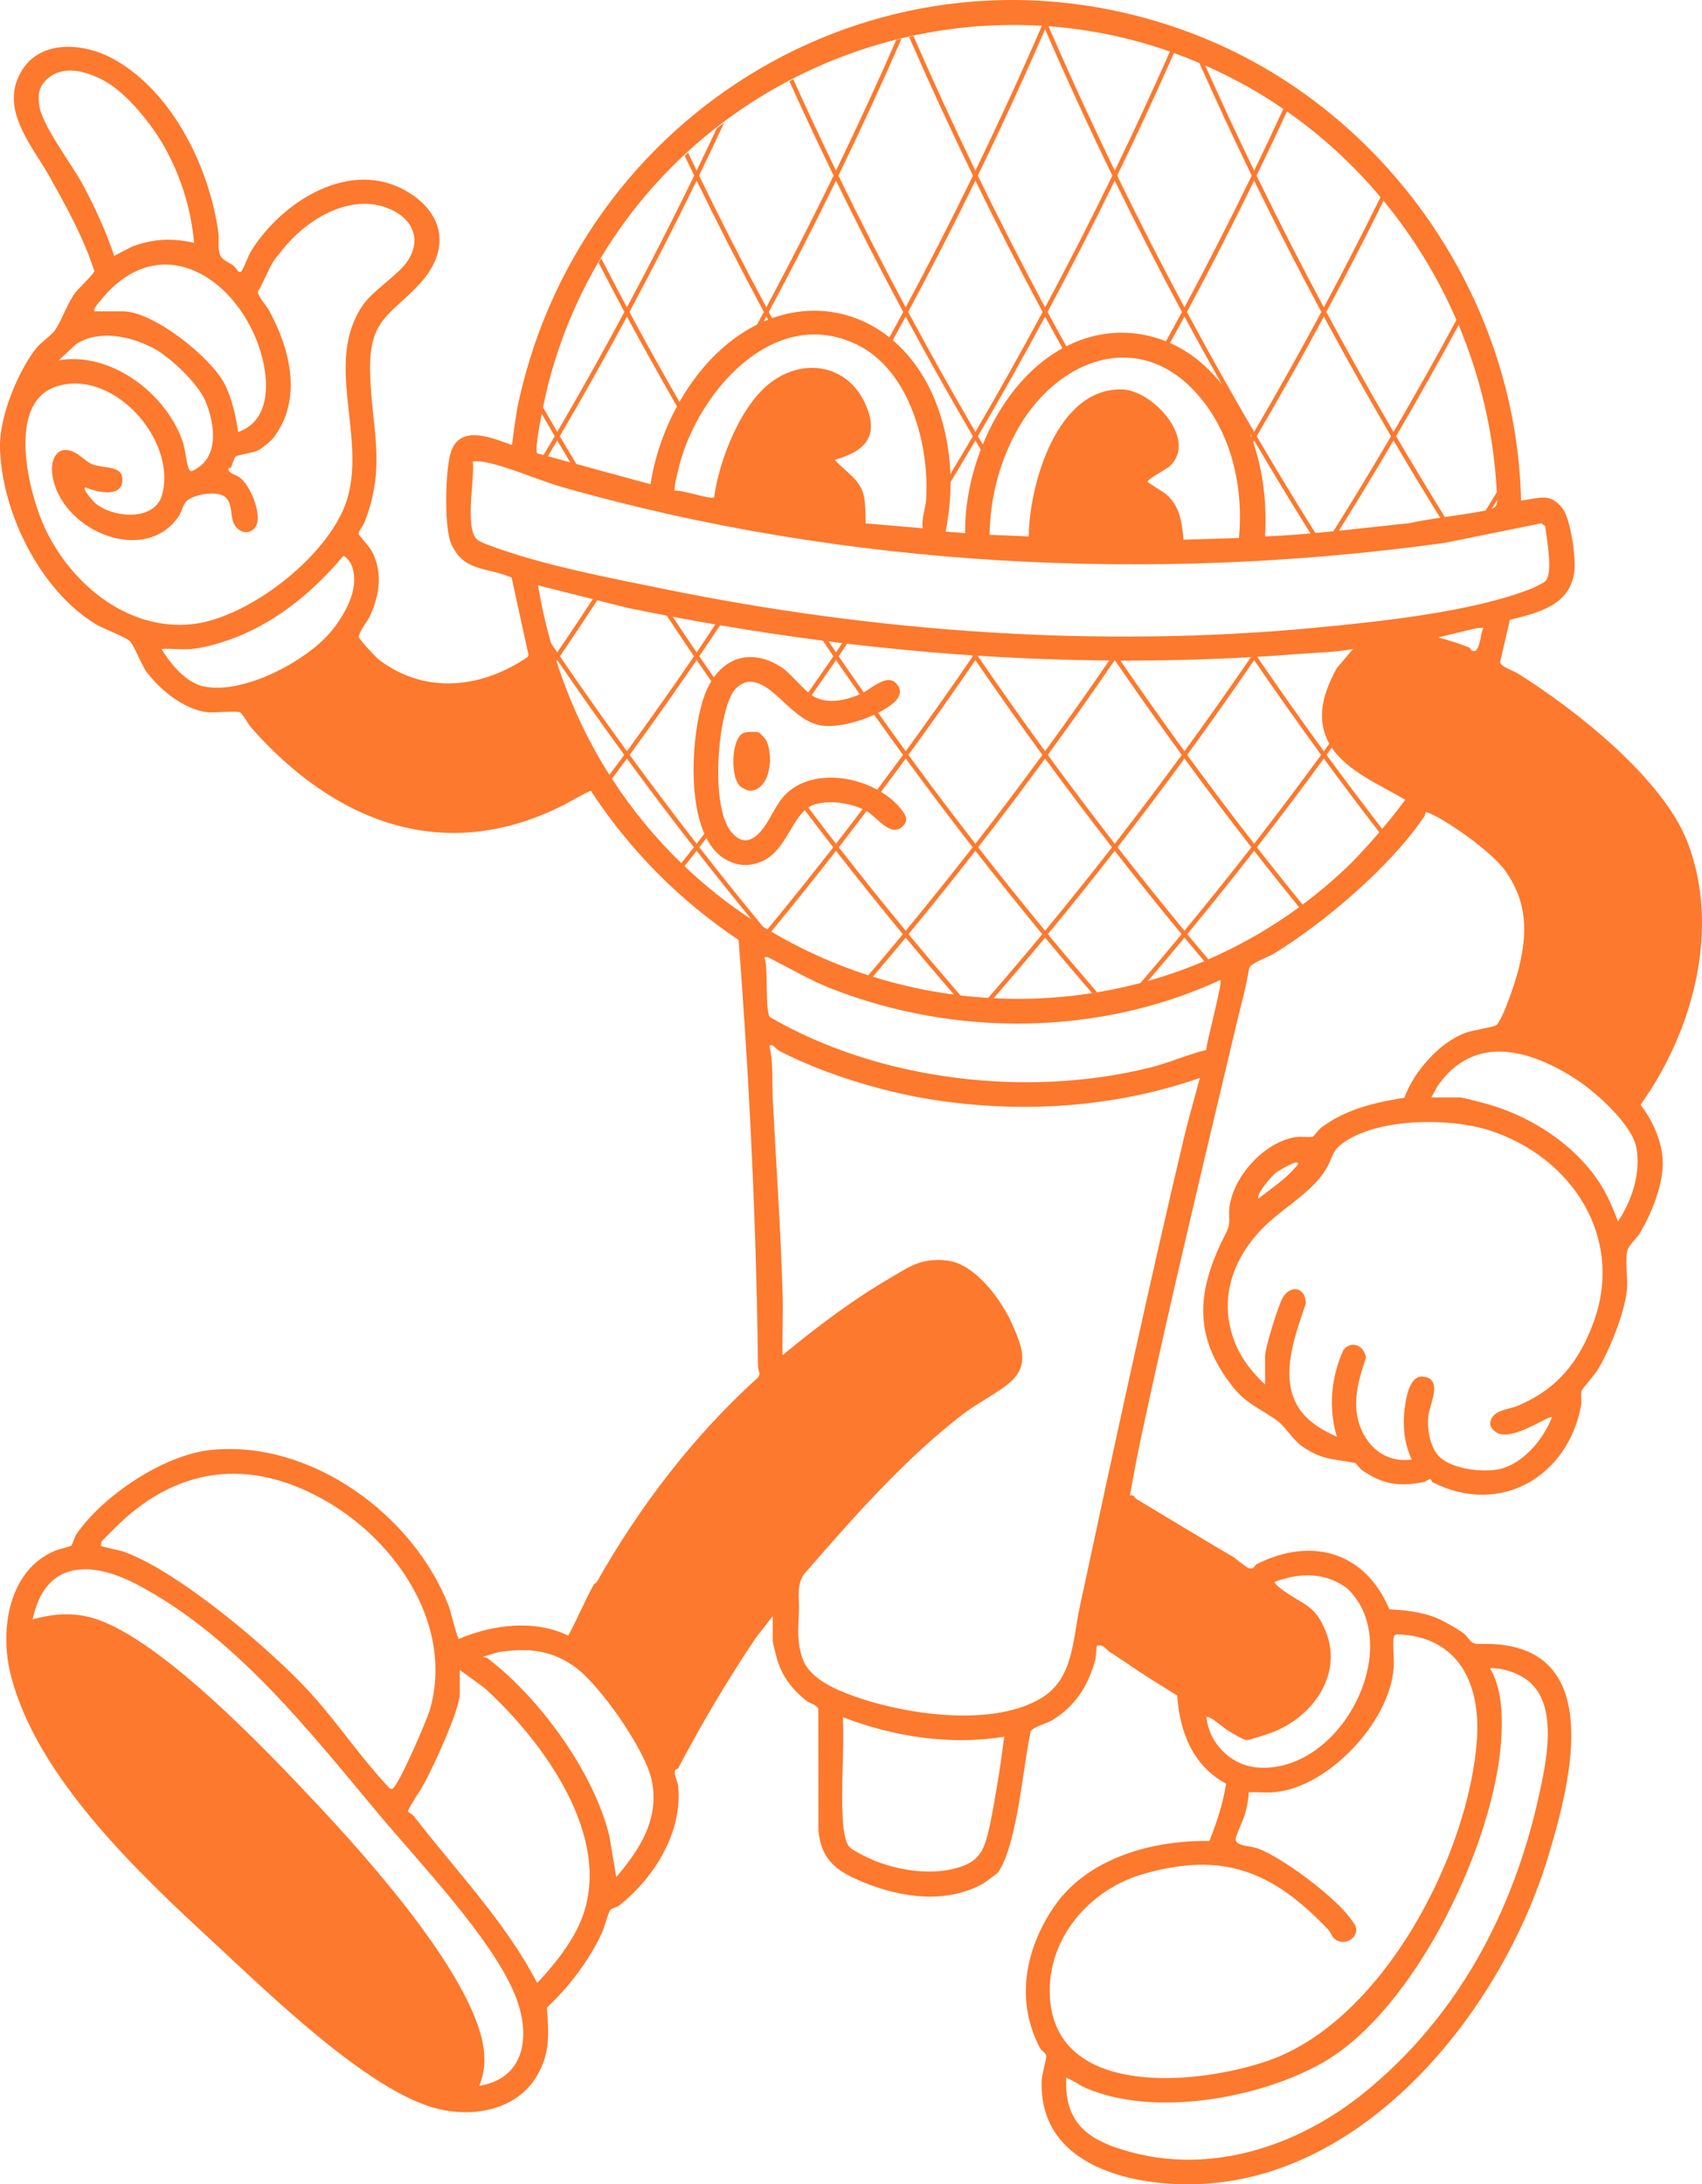<?xml version="1.0" encoding="UTF-8"?>
<svg id="Capa_2" data-name="Capa 2" xmlns="http://www.w3.org/2000/svg" viewBox="0 0 799.4 1025.57">
  <defs>
    <style>
      .cls-1 {
        fill: #fd792d;
      }
    </style>
  </defs>
  <g id="Capa_1-2" data-name="Capa 1">
    <g>
      <path class="cls-1" d="M770.53,518.74c24.48-34.26,37.66-82.06,22.26-122.82-11.49-30.41-52.98-62.77-79.8-79.65-1.95-1.23-7.87-3.13-8.45-5.22l4.62-20c13.32-3.33,28.43-6.8,30.31-22.91.73-6.25-1.71-24.26-5.52-29.32-5.98-7.94-11.32-4.62-19.55-3.8-2.07-96-64.01-184.32-153.01-218.76-138.5-53.58-286.42,30.75-317.68,171.84-1.51,6.8-2.31,13.96-3.25,20.87-9.02-3.23-24.22-9.95-28.64,3.13-2.71,8.03-3.24,35.26-.06,42.81,5.77,13.68,16.45,11.16,28.53,16.27l7.92,36.19-.25,1.01c-21.55,14.85-48.33,17.9-69.98,1.35-1.52-1.16-9.42-9.59-9.53-10.81.99-3.8,4.08-6.79,5.66-10.41,4.34-9.93,5.65-20.26.36-30-.96-1.76-6.02-7.32-6.06-7.82-.08-1.16,2.12-3.73,2.86-5.62,10.57-27.01,2.83-45.19,2.54-71.68-.26-23.79,9.8-25.51,23.39-40.23,14.36-15.55,11.74-32.99-6.33-43.44-26.54-15.34-58.2,4.75-72.84,27.98-1.56,2.48-3.17,7.71-4.63,9.61-1.24,1.63-2.42-1.55-3.72-2.54-2.6-2-5.84-2.58-6.67-6.15-.77-3.31-.01-6.34-.46-9.52-4.25-30.38-21.13-65.21-48.35-80.9-15.55-8.97-38.97-10.26-46.3,9.81-5.88,16.09,8.11,31.91,15.31,44.8,8.07,14.45,15.97,28.59,21.11,44.48-.29,1.49-7.64,8.31-9.05,10.25-3.72,5.1-5.96,12.16-9.24,17.23-1.66,2.56-6.98,6.13-9.11,8.85C8.37,174.56-.17,195.44,0,209.39c.37,30.54,18.77,67.9,45.08,83.75,3.54,2.13,13.75,5.79,15.95,8,2.12,2.12,5.36,11.07,7.93,14.49,6.33,8.41,17.42,17.37,28.12,18.75,3.74.48,14.08-.86,15.73.16,1.32.81,3.91,5.66,5.17,7.1,39.47,44.76,91.25,64.9,147.6,35.92,1.84-.94,11.29-6.42,11.95-6.22,18.24,27.87,41.8,51.6,69.39,70.01,5.08,66.29,8.3,133.23,9.1,199.96.02,1.34.49,2.57.75,3.86l-.64,1.51c-30.32,27.34-55.69,60.62-75.66,95.86-.46.8-1.29.94-1.66,1.6-4.27,7.67-7.65,16.16-11.94,23.85-15.8-7.73-35.66-5.17-51.31,1.54-.8-.05-3.9-13.08-4.75-15.3-16.51-42.83-64.57-78.11-111.54-73.44-22.1,2.2-50.51,21.13-63.24,39.36-1.25,1.79-1.95,4.91-2.48,5.55-.31.38-6.19,1.79-7.85,2.49-21.86,9.29-25.93,37.3-20.67,58.18,12.02,47.68,59.28,92.4,94.86,125.26,25.57,23.62,72.75,70.01,105.04,78.37,17.19,4.45,37.76.87,47.28-15.34,6.34-10.79,5.51-19.9,4.68-32.03,10.68-10.13,19.74-21.96,25.95-35.35,1.13-2.45,2.57-8.6,3.76-10.4.6-.91,3.1-1.28,4.08-2.06,16.48-12.99,29.82-34.11,27.87-55.98-.22-2.49-2.04-5.08-1.55-7.5.12-.6,1.26-.61,1.52-1.09,10.93-20.72,23.22-41.52,36.52-61.3l7.91-10.12v11.87c0,.41,1.63,6.99,1.93,8.03,2.41,8.47,7.18,14.44,13.95,19.91,1.36,1.1,4.32,1.56,5.53,3.64l.04,57.26c1.38,14.31,9.11,19.34,21.54,24.41,17.54,7.15,38.7,10.08,55.92.41.64-.36,6.53-4.73,6.79-5.07,3.56-4.75,6.01-13.89,7.42-19.94,3.52-15.09,4.98-31.04,7.95-46.26.78-2.05,7.69-3.93,10.01-5.3,11.02-6.5,17.29-16.63,20.47-28.71.28-1.07.39-6.05.84-6.44,3.03-.65,4.5,2.16,5.92,3.05,4.82,3.04,9.18,6.08,13.79,9.18,5.83,3.92,11.96,7.47,17.86,11.26,1.14,17.05,7.39,33.05,22.96,41.37-1.41,9.3-4.41,18.18-7.82,26.91-26.68-.41-57.22,7.89-72.94,30.82-13.75,20.05-18.33,44.59-6.49,66.68.52.97,2.56,1.83,2.78,3.45.16,1.18-2.02,8.65-2.12,11.32-1.7,41.17,44.32,50.74,76.97,48.65,78.38-5.02,139.6-83.47,160.77-153.17,11.17-36.8,27.98-102.31-32.17-100.26-4.65.16-4.74-3.05-7.53-5.07-3.19-2.3-9.86-6.12-13.56-7.52-6.49-2.46-14.25-3.35-21.21-3.68-11.3-27.01-36.52-34.2-62.31-21.2-1.14.58-1.01,2.52-3.76,1.91-.39-.09-5.74-3.92-6.36-4.75-15.48-9.06-30.82-18.43-46.21-27.65-1.11-.67-1.13-2.25-3.2-1.79,1.67-9.5,3.48-19.05,5.5-28.48,13.76-64.22,29.24-128.19,44.39-192.23,2.11-8.92,4.65-17.75,6.11-26.82.88-2.52,8.95-5.22,11.45-6.75,23.84-14.58,55.27-41.28,70.81-64.54,1.2-1.8-.9-3.11,4.01-.77,9.23,4.41,28.27,18.11,34.09,26.4,10.37,14.77,10.4,28.89,6.23,45.91-1.2,4.9-7.31,23.87-10.59,26.55-.92.75-11.35,2.39-14.45,3.55-12.35,4.59-24.26,18.31-28.67,30.46-12.32,2-23.68,4.48-34.47,10.94-.91.55-3.64,2.39-4.6,3.08-.82.59-3.53,4.16-3.91,4.24-2.33.47-5.35-.2-8.06.22-14.53,2.24-29.41,18.32-31.13,33.19-.61,5.24.98,6.85-1.51,11.67-13.41,26.1-16.35,47.66,3.02,72.28,6.7,8.52,13.57,10.47,21.36,16.35,3.35,2.52,7.18,8.81,11.04,11.51,9.69,6.76,14.77,5.98,25.18,8.01.33.06,2.2,2.66,3.06,3.26,9.68,6.76,17.42,8,29.08,5.71,1.13-.22,2.23-1.38,3.2-1.38.38,0,.42,1.18,1.05,1.49,32.21,16.27,63.89-3.23,69.75-36.37.38-2.13-.36-4.7.23-6.66.26-.87,6.27-7.7,7.42-9.6,5.75-9.49,12.87-27.08,13.86-38.04.46-5.18-.99-13.72.19-18.19.63-2.39,4.62-6.04,5.86-8.1,5.51-9.17,11.5-23.88,10.7-34.87-.66-9.12-4.87-18.3-10.37-25.37ZM38.25,85.56c-4.82-8.73-18.69-27-19.85-36.22-.65-5.19-.13-8.78,3.83-12.29,7.7-6.82,18.35-3.56,26.48.74,10.7,5.65,22.8,20.86,28.67,31.43,7.67,13.82,12.39,29.01,13.77,44.8-10.35-2.35-19.23-1.92-29.21,1.8l-8.29,4.33c-4.04-11.91-9.33-23.59-15.4-34.59ZM47.57,140.68c25.64-31.6,59.8-13.4,72.83,18.76,5.62,13.86,8.99,37.31-8.56,43.42-.99-7.19-2.96-15.84-6.22-22.34-6.41-12.77-33.67-34.33-47.77-34.33h-13.4c-1.03-.99,2.34-4.54,3.12-5.51ZM35.83,161.52c10.86-6.84,25.14-3.72,35.9,1.81,8.19,4.21,21.24,16.75,24.68,24.85,4.1,9.64,6.76,24.81-3.54,31.5-1.94,1.26-3.53,2.61-4.36.03-1.38-4.29-1.29-8.48-2.98-13.14-8.04-22.26-33.7-41.51-57.93-37.41l8.23-7.63ZM19.95,245.35c-6.96-16.37-16.27-55.87,5.98-63.69,26.32-9.25,56.98,24.06,50.31,50.32-3.3,12.96-22.76,11.28-31.21,4.53-.88-.71-7.11-7.48-4.79-7.62,4.71,2,16.47,4.99,17.21-2.74.76-7.94-8.31-5.97-13.92-8.06-2.43-.9-6.01-4.43-8.33-5.6-7.86-3.98-11.58,2.55-10.68,9.92,3.25,26.47,43.43,43.65,59.44,19.97,1.51-2.23,1.94-5.85,4.33-7.63,3.91-2.91,15-4.71,18.2-.69,3.35,4.2,1,10.3,4.94,14,4.16,3.9,9.4,1.2,9.64-4.24.27-5.97-3.78-16.11-8.66-19.76-1.45-1.09-5.27-1.75-5.19-3.97.01-.37,1.15-.31,1.29-.61.38-.81,1.47-4.66,2.26-5.19,1.08-.73,7.61-1.54,10.17-2.7,1.98-.9,6.33-4.46,7.69-6.27,13.58-18.08,7.6-41.5-2.25-59.52-1.16-2.13-5.58-7.11-5.24-8.98,2.83-4.46,4.52-9.71,7.32-14.16.63-1.01,3.1-3.96,4.04-5.16,11.63-14.9,33.68-28.24,52.49-18.45,9.59,4.99,12.6,14.32,6.42,23.57-4.4,6.57-16.24,13.67-21.08,20.8-17.88,26.35.98,59.66-6.8,89.33-7.02,26.78-46.03,57.25-72.95,60.28-31.54,3.56-59.02-20.36-70.64-47.69ZM156.19,295.67c-11.62,14.66-42.13,30.74-60.75,26.58-8.19-1.83-15.47-10.63-19.6-17.54,4.61-.28,9.61.39,14.17,0,6.47-.55,15.09-3.22,21.18-5.62,19.7-7.79,36.6-22.02,50.04-38.03.88-.21,3.14,2.72,3.46,3.39,4.95,10.27-1.96,22.99-8.49,31.23ZM47.74,723.76c.14-.31,4.02-4.05,4.72-4.78,29.41-30.53,64.9-35.39,101.93-13.45,32.48,19.24,58.62,58.1,47.57,97.12-1.33,4.7-15.04,36.67-17.82,37.34-1.24.04-1.89-1.14-2.63-1.93-11.99-12.85-22.7-28.65-34.53-41.87-18.98-21.2-63-58.29-88.8-67.59-2.05-.74-10.33-2.3-10.68-2.73-.2-.25,0-1.62.23-2.12ZM225.15,979.36c1.94-4.91,2.65-9.62,2.28-14.92-2.34-33.87-55.32-92.63-78.9-117.71-22.67-24.11-76.22-80.93-107.71-87.72-8.71-1.88-16.99-1.03-25.45,1.34,5.64-27.48,27.01-27.82,48.69-16.52,46.19,24.07,81.31,69.11,113.94,108.12,19.01,22.73,52.8,57.95,63.75,84.39,7.61,18.36,5.6,39.38-16.6,43.02ZM273.28,900.77c-4.22,10.93-12.97,21.87-20.96,30.33-15.14-29.06-38.09-52.56-57.85-78.26-.72-.94-2.85-2.05-2.92-2.22-.29-.74,6.95-11.74,7.97-13.67,4.2-7.93,16.43-34.14,16.43-41.76v-11.1l11.63,8.48c27.09,24.65,60.58,69.65,45.7,108.2ZM289.45,881.34l-3.26-19.31c-7.21-29.74-32.62-64.68-57.01-83.28-.64-.49-1.69-.7-2.5-.79l7.35-2.21c13.21-2,24.01-1.29,35.21,6.36,12.26,8.38,33.93,39.61,36.88,53.85,3.73,18.01-5.59,32.45-16.68,45.38ZM699.84,783.33c5.29-.41,12.14,1.92,16.57,4.89,16.32,10.95,9.8,39.64,6.2,55.78-12.08,54.19-38.18,103.03-81.58,138.37-32.58,26.53-76.2,40.32-117.4,25.83-16.09-5.66-23.65-14.83-22.85-32.65,3.25,1.23,5.98,3.45,9.28,4.88,32.06,13.81,81.55,4.87,111.05-11.85,43.98-24.94,82.07-105.15,84.12-154.19.43-10.25-.06-22.17-5.39-31.04ZM654.67,768.39c.17-.62,1-.98,1.73-1,.98-.02,5.98.46,7.03.66,24.42,4.54,31.79,26.27,30.27,48.57-3.68,53.92-43.9,131.7-97.39,150.71-32.28,11.47-101.09,18.74-103.23-30.43-1.17-26.88,18.78-49.66,43.51-56.87,37.81-11.02,61.18-1.34,87.07,25.81,1.29,1.35,2.06,3.71,3.24,4.62,4.8,3.7,11.67-.77,9.76-6.1-.23-.66-2.11-3.22-2.72-4.03-7.59-10.1-31.75-28.31-43.46-32.52-2.9-1.04-10.46-.94-10.1-4.4.22-2.04,3.59-8.85,4.4-11.74.85-3.03,1.68-7.06,1.73-10.14,4.13-.2,8.45.34,12.56-.08,25.83-2.6,55.59-34.97,55.59-60.8,0-2.83-.57-10.2,0-12.25ZM576.1,812.12c2.05,1.27,7.32,4.61,9.36,4.91,1.09.16,10.52-3.01,12.31-3.7,18.66-7.19,33.14-26.96,24.89-47.39-5.04-12.49-10.21-12.14-19.88-19.13-.7-.5-4.59-3.34-4-4.07.24-.3,6.42-2.03,7.36-2.22,9.45-1.9,18.1-.76,26.02,4.84,2.56,1.81,6.43,7.39,7.74,10.23,13.9,30.19-14.48,76.82-49.06,74.34-12.68-.91-22.91-11.3-24.21-23.63,1.13-1.2,8.39,5.15,9.48,5.82ZM703.02,231.15c-1.74,2.87-3.5,5.72-5.26,8.57-6.32,1.24-12.73,2.12-19.12,3.05-7.79-12.55-15.43-25.2-22.92-37.97,10.08-17.21,19.87-34.62,29.38-52.19,10.21,24.33,16.38,50.5,17.85,77.38.02.4.05.77.08,1.14ZM703.24,234.7c0,2-.51,3.41-2.63,4.28.88-1.43,1.76-2.85,2.63-4.28ZM588.6,207.59c.15-.25.3-.51.45-.76,7.95,13.53,16.05,26.95,24.34,40.23.71,1.14,1.43,2.27,2.15,3.41-7.11.61-14.23,1.12-21.37,1.4.89-15.04-.8-30.26-5.58-44.28ZM527.2,182.87c-30.84-1.08-43.76,44.76-44.03,69l-18.38-.77c.29-16.53,4.13-32.22,11.72-46.86,18.79-36.24,60.54-52.24,88.89-15.48,13.84,17.95,18.6,41.74,16.53,63.87l-26.04.77c-.78-8.26-1.73-15.89-8.26-21.4-1.09-.92-8.44-5.3-8.58-5.8-.32-1.16,8.74-5.8,10.33-7.27,13.36-12.3-7.8-35.56-22.19-36.07ZM433.4,248.04l-26.8-2.3c-.06-3.91-.08-8.77-.81-12.58-1.58-8.15-8.68-11.46-13.72-17.27,13.69-3.86,20.89-10.43,14.82-25.18-7.48-18.19-27.05-23.16-43.28-12.27-15.39,10.33-25.8,37.4-28.2,55.06-1.25,1.3-15.69-3.76-18.38-3.06-1.05-1.01,2.57-13.95,3.29-16.24,10.35-32.9,44.52-70.67,82.18-52.38,24.9,12.09,34.14,47.32,32.47,72.86-.29,4.44-2.3,8.73-1.56,13.38ZM305.53,227.36l-34.82-9.48c-2.6-4.35-5.22-8.69-7.79-13.06,10.84-18.51,21.36-37.24,31.55-56.16,7.63,14.17,15.49,28.21,23.49,42.16-6.23,11.48-10.51,24.09-12.43,36.55ZM267.86,217.1l-10.54-2.87c1.48-2.46,2.96-4.92,4.41-7.4,2.02,3.44,4.08,6.85,6.12,10.27ZM361.09,146.49c10.92-20.35,21.45-40.92,31.57-61.68,10.12,20.76,20.65,41.33,31.57,61.68-2.14,3.99-4.33,7.94-6.51,11.91-15.64-12.42-35.7-15.92-55.06-9-.53-.97-1.06-1.94-1.58-2.91ZM355.52,152.45c-6.28,3.13-12.42,7.38-18.23,12.86-7.09,6.68-13.19,14.69-18.17,23.42-8-13.97-15.86-28.04-23.49-42.24,10.92-20.35,21.45-40.92,31.57-61.68,10.12,20.76,20.65,41.33,31.57,61.68-1.07,1.99-2.17,3.97-3.25,5.96ZM359.93,148.65c.27.5.54.99.81,1.48-.69.27-1.38.54-2.07.83.42-.77.84-1.54,1.26-2.32ZM419.32,159.75c2.03-3.7,4.07-7.38,6.07-11.09,10.18,18.92,20.7,37.65,31.55,56.16-3.48,5.94-7.01,11.84-10.56,17.73-.43-11.78-2.75-23.49-7.12-34.36-4.78-11.89-11.7-21.43-19.94-28.44ZM504.93,160.69c-1.39.58-2.75,1.23-4.09,1.91-2.96-5.36-5.93-10.71-8.83-16.11,10.92-20.35,21.45-40.92,31.57-61.68,10.12,20.76,20.65,41.33,31.57,61.68-2.48,4.61-5.02,9.18-7.54,13.77-13.33-5.35-28.36-5.57-42.69.43ZM461.61,208.67c-.76-1.29-1.54-2.56-2.29-3.86,10.84-18.51,21.36-37.24,31.55-56.16,2.68,4.98,5.44,9.93,8.17,14.88-16.94,9.29-29.73,26.27-37.42,45.14ZM492.46,12.31c19.08,1.41,38.23,5.31,57.04,11.89-8.31,18.77-16.93,37.43-25.9,55.93-10.86-22.41-21.24-45.02-31.13-67.82ZM522.46,82.47c-10.13,20.82-20.67,41.45-31.6,61.86-10.93-20.41-21.47-41.04-31.6-61.86,11.03-22.7,21.57-45.61,31.6-68.7,10.03,23.09,20.57,46.01,31.6,68.7ZM489.7,146.49c-10.19,18.97-20.72,37.75-31.57,56.31-10.86-18.56-21.38-37.34-31.57-56.31,10.92-20.35,21.45-40.92,31.57-61.68,10.12,20.76,20.65,41.33,31.57,61.68ZM446.45,226.37c3.93-6.49,7.83-12.99,11.67-19.53.83,1.42,1.69,2.83,2.53,4.24-4.93,12.94-7.49,26.63-7.35,39.27l-9.19-.77c1.56-7.58,2.36-15.39,2.33-23.2ZM566.25,172.19c-5.03-4.73-10.69-8.47-16.72-11.15,2.27-4.13,4.56-8.24,6.79-12.39,5.73,10.64,11.57,21.22,17.51,31.73-2.32-2.87-4.84-5.61-7.59-8.19ZM587.87,204.82c-.05.09-.11.18-.16.28-.18-.49-.34-.98-.52-1.46.23.39.46.79.69,1.19ZM557.48,146.49c10.92-20.35,21.45-40.92,31.57-61.68,10.12,20.76,20.65,41.33,31.57,61.68-10.19,18.97-20.72,37.75-31.57,56.31-10.86-18.56-21.38-37.34-31.57-56.31ZM617.84,250.28c-.9-1.43-1.82-2.86-2.71-4.3-8.48-13.59-16.76-27.32-24.88-41.16,10.84-18.51,21.36-37.24,31.55-56.16,10.18,18.92,20.7,37.65,31.55,56.16-8.12,13.84-16.41,27.57-24.88,41.16-.73,1.17-1.47,2.33-2.21,3.49-2.8.28-5.6.55-8.41.8ZM622.95,146.49c9.25-17.25,18.2-34.67,26.89-52.21,13.96,16.93,25.49,35.8,34.22,55.97-9.56,17.69-19.39,35.22-29.53,52.56-10.86-18.56-21.38-37.34-31.57-56.31ZM630.18,247.06c8.29-13.28,16.39-26.7,24.34-40.23,7.16,12.19,14.47,24.28,21.91,36.27-4.88.73-9.75,1.51-14.56,2.56-11.02,1.12-22.02,2.41-33.04,3.55.45-.72.91-1.43,1.36-2.15ZM648.41,92.55c-8.6,17.4-17.46,34.67-26.62,51.78-10.93-20.41-21.47-41.04-31.6-61.86,4.86-10.01,9.61-20.06,14.28-30.15,16.44,11.48,31.17,25.05,43.93,40.23ZM602.76,51.15c-4.48,9.69-9.04,19.36-13.7,28.97-7.92-16.35-15.58-32.81-22.99-49.37,6.79,2.99,13.52,6.34,20.16,10.08,5.69,3.2,11.19,6.66,16.53,10.32ZM563.3,29.56c7.92,17.75,16.12,35.4,24.62,52.91-10.13,20.82-20.67,41.45-31.6,61.86-10.93-20.41-21.47-41.04-31.6-61.86,9.25-19.04,18.13-38.25,26.69-57.57,3.98,1.43,7.94,2.98,11.88,4.66ZM489.35,12.11c-9.91,22.86-20.33,45.54-31.22,68.01-10.13-20.9-19.83-42-29.12-63.24-.68.15-1.36.29-2.04.44,9.56,21.88,19.57,43.61,30.02,65.14-10.13,20.82-20.67,41.45-31.6,61.86-10.93-20.41-21.47-41.04-31.6-61.86,10.33-21.25,20.21-42.7,29.66-64.31-.83.2-1.67.4-2.5.61-9.04,20.6-18.46,41.07-28.29,61.36-6.89-14.22-13.58-28.54-20.08-42.93-.61.31-1.21.64-1.81.95,6.72,14.85,13.62,29.63,20.76,44.31-10.13,20.82-20.67,41.45-31.6,61.86-10.93-20.41-21.47-41.04-31.6-61.86,4.01-8.25,7.93-16.54,11.81-24.84-1.17.88-2.34,1.78-3.5,2.68-3.11,6.62-6.25,13.23-9.44,19.82-1.35-2.79-2.68-5.6-4.02-8.4-.53.48-1.05.97-1.57,1.46,1.48,3.09,2.95,6.19,4.45,9.28-10.13,20.82-20.67,41.45-31.6,61.86-4.09-7.65-8.12-15.33-12.1-23.04-.42.68-.83,1.37-1.24,2.06,4.01,7.74,8.05,15.46,12.17,23.14-10.19,18.97-20.72,37.75-31.57,56.31-2.24-3.83-4.46-7.67-6.67-11.52,1.03-4.94,2.02-9.21,2.43-10.82C285.21,72.66,385.76,5.9,489.35,12.11ZM254.45,194.3c2.02,3.51,4.05,7.02,6.1,10.52-1.74,2.97-3.51,5.91-5.27,8.86l-2.99-.82c-.95-1.34.52-10.3,2.17-18.56ZM627.89,313.7c-3.64,6.63-6.92,14.31-6.97,22.01-.04,5.18,1.25,9.59,3.43,13.46-.86,1.18-1.7,2.38-2.56,3.56-10.67-14.62-21.11-29.4-31.32-44.33,6.73-.4,13.46-.86,20.18-1.39,8.27-.66,16.66-.72,24.87-2.3l-7.63,8.99ZM386.29,340.72c6.79.82,16.46-1.48,24.3-5.11,4.48,6.3,8.98,12.59,13.54,18.84-4,5.47-8.06,10.9-12.12,16.33-12.48-6.81-29.23-8.16-40.23-.21-6.77,4.89-8.67,12.12-13.21,18.19-4.64,6.2-9.98,8.58-15.51,1.34-9.07-11.88-6.27-51.54.75-64.38,1.65-3.02,5.23-5.76,8.76-5.61,11.35.48,19.81,18.93,33.73,20.62ZM381.21,326.42c3.84-5.48,7.68-10.95,11.45-16.47,3.69,5.39,7.44,10.74,11.19,16.09,0,0-.02.01-.03.01-6.83,2.84-15.11,4.78-21.91.82-.23-.13-.47-.29-.71-.46ZM523.72,310.14c10.22,14.92,20.66,29.7,31.33,44.31-10.29,14.06-20.77,27.98-31.46,41.73-10.69-13.75-21.18-27.67-31.46-41.73,10.67-14.62,21.12-29.39,31.33-44.32.09,0,.17,0,.26,0ZM522.29,397.84c-10.3,13.21-20.78,26.27-31.43,39.18-10.65-12.9-21.14-25.97-31.43-39.18,10.68-13.73,21.15-27.63,31.43-41.67,10.28,14.04,20.75,27.94,31.43,41.67ZM458.13,396.19c-10.69-13.75-21.18-27.67-31.46-41.73,10.72-14.68,21.21-29.52,31.46-44.5,10.26,14.98,20.75,29.82,31.46,44.5-10.29,14.06-20.77,27.98-31.46,41.73ZM456.83,397.84c-10.3,13.21-20.78,26.27-31.43,39.18-10.65-12.9-21.14-25.97-31.43-39.18,4.39-5.65,8.73-11.34,13.05-17.04,4.87,2.81,11.42,12.75,16.98,7.16,2.83-2.84,1.42-5.24-.57-7.8-2.52-3.24-5.86-6.04-9.64-8.35,3.89-5.2,7.78-10.4,11.62-15.64,10.28,14.04,20.75,27.94,31.43,41.67ZM392.66,396.19c-4.39-5.64-8.72-11.33-13.03-17.03.95-.64,1.95-1.17,3.07-1.49,6.92-1.97,15.75-.8,22.44,2.22-4.13,5.45-8.27,10.9-12.47,16.29ZM331.07,326.03c-5.37,14.11-8.51,46.56-.25,65.43-1.2,1.58-2.4,3.16-3.62,4.72-10.69-13.75-21.18-27.67-31.46-41.73,10.72-14.68,21.21-29.52,31.46-44.5,2.27,3.32,4.59,6.61,6.89,9.91-1.14,1.86-2.17,3.91-3.03,6.17ZM331.8,393.53c2.21,4.31,5.11,7.76,8.83,9.88,5.49,3.13,10.53,3.57,16.35,1.39,11.02-4.14,14.14-18.07,21.03-24.37,4.42,5.83,8.85,11.65,13.34,17.42-10.13,12.99-20.44,25.84-30.91,38.54-.68-.41-1.36-.8-2.04-1.22-10.13-12.3-20.11-24.74-29.92-37.32,1.11-1.43,2.2-2.87,3.3-4.31ZM392.66,399.5c10.29,13.2,20.76,26.25,31.41,39.14-5.36,6.48-10.78,12.91-16.23,19.3-15.82-5.1-31.13-11.96-45.62-20.5,10.31-12.5,20.46-25.15,30.44-37.94ZM425.39,440.25c7.46,9.01,15.04,17.91,22.68,26.76-12.9-1.71-25.65-4.51-38.1-8.4,5.18-6.08,10.33-12.2,15.43-18.36ZM451.12,467.4c-8.22-9.51-16.38-19.07-24.4-28.77,10.65-12.89,21.12-25.94,31.41-39.14,10.29,13.2,20.76,26.25,31.41,39.14-8.35,10.09-16.84,20.05-25.41,29.93-4.35-.27-8.69-.65-13.01-1.17ZM490.86,440.25c7.26,8.77,14.63,17.43,22.05,26.04.79-.12,1.58-.26,2.36-.39-7.78-9.01-15.5-18.08-23.1-27.26,10.65-12.89,21.12-25.94,31.41-39.14,10.29,13.2,20.76,26.25,31.41,39.14-6.38,7.71-12.85,15.33-19.35,22.92.6-.16,1.19-.32,1.79-.48-23.16,6.32-47.05,8.82-70.72,7.63,8.13-9.4,16.21-18.87,24.15-28.46ZM556.32,440.25c3.07,3.71,6.19,7.38,9.3,11.07-8.66,3.67-17.49,6.74-26.42,9.26,5.75-6.73,11.47-13.5,17.13-20.33ZM556.32,437.02c-10.65-12.9-21.14-25.97-31.43-39.18,10.68-13.73,21.15-27.63,31.43-41.67,10.28,14.04,20.75,27.94,31.43,41.67-10.3,13.21-20.78,26.27-31.43,39.18ZM557.59,354.45c10.72-14.68,21.21-29.52,31.46-44.5,10.26,14.98,20.75,29.82,31.46,44.5-10.29,14.06-20.77,27.98-31.46,41.73-10.69-13.75-21.18-27.67-31.46-41.73ZM587.54,308.55c-10.18,14.87-20.58,29.61-31.21,44.18-10.25-14.04-20.27-28.25-30.1-42.57,20.44.06,40.88-.46,61.31-1.61ZM520.98,310.12c-9.83,14.34-19.87,28.55-30.13,42.61-10.73-14.7-21.23-29.57-31.49-44.58.06-.09.12-.18.18-.26,20.45,1.32,40.94,2.07,61.44,2.23ZM456.59,307.7c.1.15.2.3.3.45-10.26,15.01-20.76,29.88-31.49,44.58-4.36-5.98-8.66-12-12.94-18.03,2.89-1.48,5.47-3.12,7.43-4.84,3.21-2.82,3.98-6.48.53-9.47-3.93-3.4-10.18,2.02-14.73,4.71-3.95-5.63-7.9-11.27-11.78-16.95,1.34-1.96,2.65-3.95,3.97-5.92,19.52,2.33,39.1,4.16,58.71,5.48ZM392.66,306.33c-1.17-1.71-2.3-3.44-3.46-5.16,2.13.27,4.26.54,6.39.79-.98,1.46-1.94,2.92-2.93,4.37ZM386.5,300.81c1.64,2.45,3.26,4.9,4.92,7.34-3.9,5.7-7.86,11.35-11.82,17-3.93-3.39-8.98-9.5-12.35-11.7-12.75-8.32-24.61-5.67-31.95,4.57-2.29-3.29-4.6-6.56-6.86-9.87,3.3-4.83,6.53-9.7,9.77-14.56,16.05,2.74,32.15,5.15,48.3,7.23ZM327.2,306.33c-3.78-5.55-7.5-11.14-11.21-16.73,6.66,1.26,13.32,2.46,20,3.61-2.92,4.38-5.82,8.77-8.79,13.12ZM313.17,289.07c4.23,6.38,8.47,12.75,12.79,19.08-10.27,15.01-20.76,29.88-31.49,44.58-10.73-14.7-21.23-29.57-31.49-44.58,5.95-8.71,11.78-17.5,17.56-26.31l14.09,3.54c6.18,1.28,12.36,2.51,18.56,3.69ZM261.73,306.33c-1-1.47-1.98-2.94-2.96-4.42-2.52-8.91-4.55-17.95-6.06-27.07l25.72,6.47c-5.5,8.38-11.05,16.73-16.7,25.02ZM261.36,310.49c.13-.18.25-.36.38-.54,10.26,14.98,20.74,29.82,31.46,44.5-2.3,3.14-4.64,6.26-6.96,9.38-.05-.08-.1-.15-.15-.23-10.46-16.5-18.71-34.44-24.72-53.11ZM287.42,365.65c2.35-3.16,4.72-6.3,7.04-9.48,10.28,14.04,20.75,27.94,31.43,41.67-1.95,2.5-3.93,4.97-5.89,7.45-12.06-11.68-23.02-24.91-32.58-39.64ZM321.49,406.71c1.9-2.41,3.82-4.79,5.71-7.21,8.45,10.84,17.06,21.55,25.75,32.18-11.1-7.29-21.63-15.63-31.46-24.97ZM468.42,837.88c-1.29,7.39-2.76,16.61-4.59,23.74-1.95,7.59-4.52,12.04-12.08,14.72-12.76,4.53-28.54,2.25-40.96-2.66-2.39-.94-10.47-4.83-11.87-6.51-2.28-2.74-2.85-9.32-3.08-13-.98-15.58.79-32.21.04-47.89,23.9,9.21,50.29,13.28,75.79,9.19-1.02,7.44-1.97,15-3.26,22.4ZM556.09,534.24c-17.39,73.29-33.22,147.13-49.01,220.54-3.24,15.08-2.92,33.19-17.6,42.29-22.3,13.83-61.93,8.27-85.77.26-9.15-3.08-22.8-8.32-26.5-17.91-3.12-8.08-2.2-15.08-1.96-23.25.18-5.84-1.17-11.75,2.27-16.87,22.61-26.11,47.45-54.33,74.87-75.39,6.46-4.97,17.45-10.51,22.66-15.45,8.43-7.97,4.73-16.5.75-25.85-4.96-11.68-17.67-29.44-31.25-30.77-12.06-1.19-17.03,2.71-26.85,8.46-17.72,10.37-34.38,23-50.13,36-.24-9.31.28-18.67.02-27.98-.85-30.59-3.04-61.32-4.62-91.87-.43-8.4.33-16.95-1.55-25.25-.07-.67,1.36-.49,1.51-.36.9.75,2.25,2.17,3.74,2.93,21.27,10.9,49.69,19.46,74.08,22.99,41.27,5.97,83.44,3.04,122.81-10.63-2.47,9.33-5.24,18.74-7.47,28.13ZM566.53,492.99c-8.95,2.2-17.47,6.08-26.52,8.32-57.72,14.29-126.98,6.12-178.38-23.73-2.38-2.49-.73-23.34-2.51-27.75-.04-.77,1.45-.43,2.09-.12,9.03,4.52,19.12,10.53,29.42,14.55,58.15,22.69,125.68,22.18,182.51-4.1,1.6-.51-6.79,30.63-6.61,32.83ZM567.57,450.46c-3.32-3.93-6.65-7.86-9.93-11.82,10.65-12.89,21.12-25.94,31.41-39.14,6.94,8.91,14,17.72,21.11,26.48-13.51,9.9-27.8,18.03-42.6,24.47ZM635.21,404.69c-7.47,7.34-15.3,14.01-23.41,20.06-7.22-8.91-14.39-17.86-21.45-26.91,10.68-13.73,21.15-27.63,31.43-41.67,8.53,11.66,17.24,23.19,26.05,34.63-4.08,4.75-8.31,9.37-12.62,13.88ZM649.18,389.2c-8.84-11.48-17.56-23.05-26.12-34.75.82-1.13,1.62-2.27,2.44-3.4,7.58,11.31,23.04,17.62,34.51,24.49-3.44,4.69-7.08,9.23-10.83,13.66ZM693.23,305.51c-2.59.7-2.43-1.21-3.18-1.49-4.78-1.8-9.73-3.58-14.71-4.68l18.17-4.4,3.26-.18c-1.66,3.49-1.14,7.67-3.54,10.75ZM617.55,294.76c-101.5,9.63-206.26,2.08-305.68-18.21-26.31-5.37-57.65-11.26-82.65-20.72-1.52-.58-4.27-1.61-5.35-2.7-5.61-5.67-.82-28.51-1.79-36.5,1.61-.05,3.2-.07,4.8.19,10.57,1.72,26.05,8.7,37.13,11.87,132.89,37.94,278.13,45.13,414.72,26.18l45.21-9.17,1.82,1.31c.56,5.53,4.02,22.37-.12,26.06-.53.47-4.82,2.71-5.74,3.07-28.12,11.27-71.99,15.73-102.36,18.62ZM599.38,550.57c1.18-.84,8.99-5.62,10.11-4.64.79.69-1.13,2.2-1.53,2.67-4.34,5.25-11.56,9.85-16.84,14.17-1.49-1.75,6.28-10.81,8.25-12.21ZM748.43,620.94c-6.79,18.54-17.06,31.24-35.27,39.01-4.78,2.04-11.81,1.88-13.15,7.59-.52,2.2,1.15,3.97,2.93,5.09,7.12,4.48,24.82-8.37,25.99-7.23-3.86,10.29-13.71,22.14-24.92,24.46-7.92,1.64-23.16-.11-28.69-6.66-3.77-4.46-5.05-12.37-4.49-18.11.55-5.63,7.15-17.49-2.2-18.7-6-.78-7.78,7.96-8.54,12.56-1.47,8.91-.91,18.23,3,26.36-9.68,1.36-17.85-3.2-22.47-11.59-6.52-11.83-3.16-24.28.98-36.26-.93-5.83-6.85-8.25-10.62-3.62-5.82,12.92-7.12,27.05-3.11,40.76-5.89-2.72-11.46-5.69-15.74-10.69-12.54-14.66-4.15-35.82,1.15-51.83.17-7.53-7.23-9.36-10.96-2.48-2.07,3.81-8.13,23.29-8.13,27.09v13.4c-5.6-5.18-10.78-11.63-13.78-18.77-9.17-21.84-.68-42.87,15.93-57.76,8.49-7.61,20.62-14.79,26.48-24.65,3.72-6.26,2.28-8.58,9.14-13.06,16.8-10.98,49.39-11.07,68.02-4.97,38.35,12.57,63.08,50.12,48.46,90.07ZM759.95,573.5c-1.84-4.86-4.04-10.17-6.59-14.69-10.97-19.45-32.72-34.09-54.12-40.23-2.17-.62-12.19-3.29-13.56-3.29h-13.4l2.81-5.19c17.29-25.12,43.95-17.25,65.56-3.08,9.05,5.93,25.88,20.98,27.92,31.81,2.23,11.82-2.1,24.98-8.62,34.67Z"/>
      <path class="cls-1" d="M348.31,369.69c2.16,1.23,3.71,2.13,6.19,1.23,7.96-2.89,8.69-17.59,5.07-23.79-.11-.19-2.73-3.06-2.93-3.14-1.5-.58-5.9-.47-7.44.17-6.04,2.5-6.33,22.41-.88,25.53Z"/>
    </g>
  </g>
</svg>